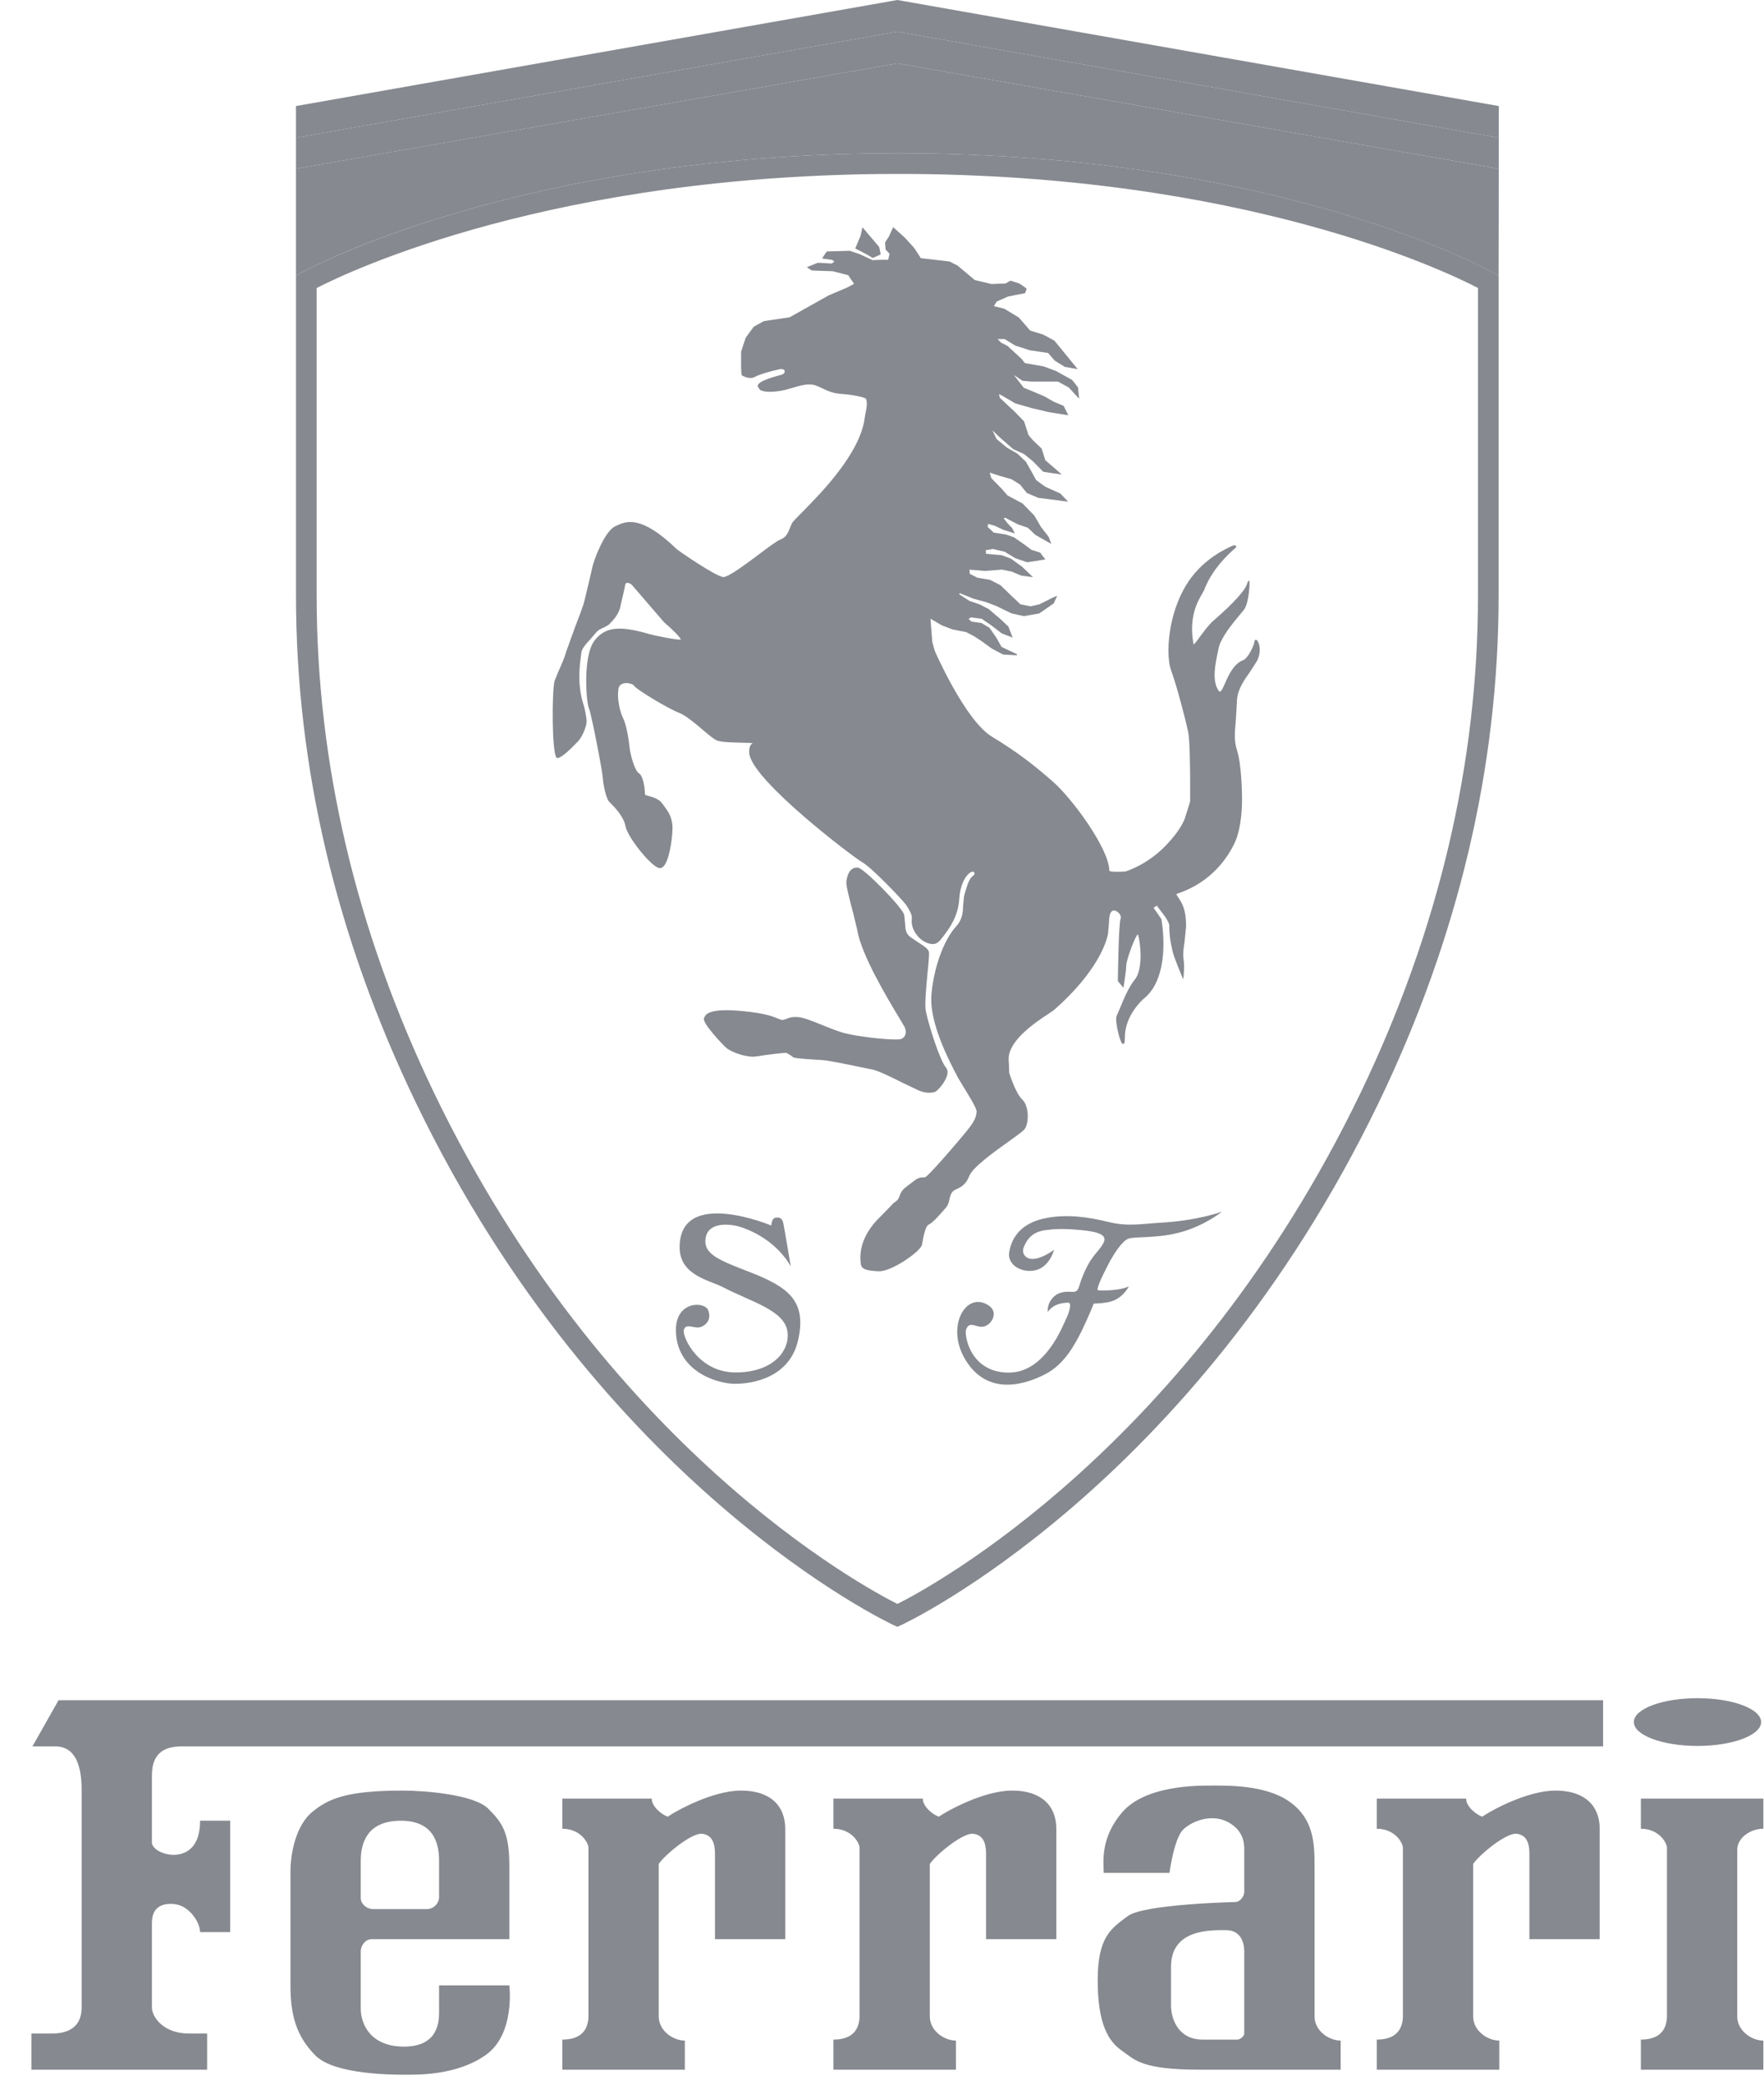 <svg width="55" height="65" viewBox="0 0 55 65" fill="none" xmlns="http://www.w3.org/2000/svg">
<path fill-rule="evenodd" clip-rule="evenodd" d="M46.731 4.296V5.262L27.979 1.976L9.228 5.262V4.296L27.979 0.988L46.731 4.296Z" fill="#86898F"/>
<path fill-rule="evenodd" clip-rule="evenodd" d="M46.731 3.307V4.296L27.979 0.988L9.228 4.296V3.307L27.979 0L46.731 3.307Z" fill="#86898F"/>
<path fill-rule="evenodd" clip-rule="evenodd" d="M46.731 5.262L27.979 1.976L9.228 5.262L9.228 8.597L9.39 8.505C9.456 8.468 16.11 4.779 28.015 4.779C39.92 4.779 46.496 8.469 46.563 8.506L46.724 8.598L46.731 5.262Z" fill="#86898F"/>
<path fill-rule="evenodd" clip-rule="evenodd" d="M9.392 8.505L9.229 8.597V18.579C9.229 23.911 10.483 29.22 12.955 34.357C18.759 46.407 27.757 50.622 27.847 50.663L27.98 50.724L28.113 50.663C28.204 50.622 37.195 46.405 42.998 34.357C45.471 29.22 46.725 23.911 46.725 18.579V8.598L46.565 8.505C46.498 8.469 39.922 4.779 28.016 4.779C16.112 4.779 9.458 8.468 9.392 8.505ZM28.016 5.423C38.767 5.423 45.062 8.449 46.082 8.979V18.579C46.082 23.813 44.849 29.027 42.42 34.079C37.102 45.113 29.099 49.446 27.98 50.011C26.86 49.446 18.852 45.113 13.535 34.079C11.106 29.027 9.873 23.813 9.873 18.579V8.98C10.903 8.45 17.264 5.423 28.016 5.423Z" fill="#86898F"/>
<path fill-rule="evenodd" clip-rule="evenodd" d="M30.832 40.709C31.144 40.925 30.917 41.3 30.686 41.358C30.445 41.424 30.24 41.156 30.123 41.449C30.058 41.607 30.235 42.798 31.454 42.798C32.593 42.798 33.135 41.337 33.242 41.117C33.35 40.898 33.419 40.618 33.312 40.618C32.812 40.618 32.667 40.914 32.667 40.914C32.667 40.914 32.629 40.629 32.877 40.414C33.082 40.238 33.35 40.281 33.447 40.281C33.651 40.281 33.619 40.13 33.742 39.83C34.022 39.124 34.215 39.092 34.397 38.77C34.548 38.508 34.263 38.406 33.7 38.353C33.136 38.299 32.834 38.322 32.582 38.358C32.329 38.395 32.078 38.497 31.921 38.883C31.837 39.092 31.991 39.298 32.287 39.245C32.582 39.19 32.866 38.967 32.866 38.967C32.866 38.967 32.733 39.495 32.292 39.605C31.884 39.705 31.401 39.459 31.466 39.045C31.551 38.509 31.921 38.115 32.598 37.983C33.276 37.846 33.951 37.951 34.553 38.099C35.154 38.251 35.596 38.159 36.154 38.126C37.357 38.062 38.103 37.778 38.103 37.778C38.103 37.778 37.561 38.218 36.809 38.421C36.057 38.627 35.387 38.541 35.17 38.627C34.994 38.702 34.747 39.049 34.543 39.447C34.355 39.812 34.155 40.233 34.242 40.233C34.941 40.26 35.197 40.107 35.197 40.107C35.197 40.107 35.058 40.408 34.725 40.551C34.494 40.645 34.102 40.645 34.102 40.645C34.102 40.645 33.926 41.091 33.727 41.494C33.527 41.897 33.199 42.526 32.61 42.837C32.018 43.147 30.886 43.535 30.173 42.509C29.419 41.433 30.107 40.21 30.832 40.709ZM22.079 40.849C22.218 41.205 21.923 41.391 21.751 41.391C21.579 41.391 21.364 41.263 21.32 41.478C21.279 41.692 21.777 42.793 22.937 42.793C24.097 42.793 24.635 42.122 24.553 41.521C24.462 40.849 23.396 40.583 22.546 40.136C22.13 39.917 21.19 39.771 21.19 38.891C21.19 37.012 24.049 38.212 24.049 38.212C24.049 38.212 24.055 37.977 24.188 37.967C24.253 37.961 24.382 37.935 24.425 38.148C24.467 38.362 24.656 39.49 24.656 39.49C24.656 39.49 24.236 38.631 23.083 38.256C22.879 38.184 21.987 38.014 21.992 38.721C22.003 39.14 22.514 39.328 23.4 39.672C24.564 40.129 25.161 40.554 24.886 41.778C24.624 42.954 23.475 43.147 22.916 43.147C22.358 43.147 21.075 42.756 21.075 41.466C21.075 40.554 21.97 40.576 22.079 40.849ZM28.189 33.784L28.659 34.007C28.929 34.111 29.102 34.065 29.164 34.039C29.23 34.011 29.478 33.745 29.532 33.518C29.557 33.426 29.544 33.346 29.494 33.287C29.312 33.07 28.988 32.076 28.868 31.538C28.824 31.339 28.878 30.789 28.919 30.346C28.956 29.965 28.979 29.729 28.96 29.668C28.928 29.574 28.787 29.483 28.625 29.381L28.369 29.206C28.233 29.094 28.227 28.942 28.219 28.779L28.192 28.525C28.133 28.289 26.931 27.062 26.745 27.051C26.475 27.033 26.405 27.329 26.388 27.507C26.377 27.611 26.497 28.077 26.606 28.489L26.726 28.986C26.849 29.768 27.68 31.145 28.034 31.733L28.203 32.019C28.275 32.184 28.247 32.315 28.118 32.388C27.992 32.461 26.912 32.348 26.396 32.229C26.174 32.178 25.901 32.068 25.634 31.959C25.328 31.837 25.038 31.719 24.871 31.711C24.675 31.701 24.583 31.74 24.511 31.773L24.394 31.806L24.277 31.769C24.134 31.706 23.866 31.59 23.136 31.524C22.071 31.424 21.991 31.638 21.948 31.754C21.895 31.901 22.546 32.593 22.662 32.686C22.81 32.806 23.289 32.988 23.582 32.939C23.916 32.885 24.461 32.818 24.528 32.831L24.638 32.898L24.74 32.971C24.832 33.008 25.427 33.041 25.607 33.05C25.815 33.062 26.36 33.175 26.758 33.258L27.203 33.348C27.377 33.38 27.826 33.602 28.189 33.784Z" fill="#86898F"/>
<path fill-rule="evenodd" clip-rule="evenodd" d="M39.202 19.976C39.178 19.947 39.158 19.945 39.146 19.948C39.135 19.952 39.119 19.963 39.115 19.997C39.095 20.145 38.909 20.527 38.761 20.583C38.462 20.699 38.307 21.05 38.195 21.305C38.137 21.437 38.081 21.563 38.037 21.565C38.018 21.566 37.997 21.546 37.974 21.503C37.789 21.185 37.893 20.699 37.975 20.307L37.995 20.211C38.062 19.88 38.449 19.417 38.68 19.14L38.782 19.017C38.94 18.82 38.979 18.155 38.95 18.106C38.94 18.103 38.934 18.108 38.93 18.114C38.926 18.117 38.923 18.12 38.921 18.124L38.917 18.124V18.127C38.908 18.138 38.9 18.139 38.892 18.172C38.851 18.38 38.471 18.802 37.822 19.363C37.689 19.479 37.538 19.687 37.413 19.854C37.334 19.963 37.24 20.09 37.215 20.096C37.054 19.238 37.345 18.748 37.483 18.511L37.548 18.39C37.822 17.643 38.529 17.078 38.536 17.073C38.546 17.051 38.546 17.028 38.529 17.013C38.502 16.992 38.452 17.001 38.374 17.041L38.331 17.062C38.085 17.182 37.341 17.544 36.885 18.416C36.557 19.044 36.431 19.746 36.431 20.275C36.431 20.546 36.463 20.77 36.519 20.918C36.679 21.345 36.959 22.407 37.046 22.823C37.099 23.082 37.108 23.969 37.108 24.524C37.108 24.796 37.107 24.986 37.107 24.994C37.105 24.994 36.965 25.444 36.965 25.444C36.965 25.449 36.897 25.801 36.322 26.39C35.742 26.982 35.097 27.17 35.091 27.172C34.832 27.192 34.596 27.181 34.587 27.148C34.587 26.471 33.429 24.897 32.836 24.378C32.231 23.848 31.747 23.468 30.926 22.968C30.09 22.459 29.159 20.325 29.149 20.304L29.068 20.016C29.068 20.016 29.023 19.44 29.011 19.29C29.041 19.307 29.081 19.332 29.081 19.332L29.366 19.498L29.693 19.624C29.696 19.625 30.122 19.708 30.122 19.708C30.122 19.709 30.361 19.831 30.361 19.831L30.582 19.975L30.925 20.223L31.278 20.409C31.286 20.41 31.702 20.432 31.702 20.432L31.712 20.398C31.712 20.398 31.229 20.171 31.228 20.171C31.228 20.164 31.054 19.867 31.054 19.867C30.987 19.77 30.919 19.673 30.852 19.576C30.846 19.571 30.601 19.425 30.601 19.425C30.498 19.409 30.394 19.395 30.291 19.381C30.291 19.379 30.23 19.326 30.198 19.298C30.226 19.282 30.277 19.25 30.277 19.25C30.277 19.254 30.609 19.293 30.61 19.293C30.61 19.296 30.906 19.497 30.906 19.497L31.229 19.746C31.234 19.749 31.535 19.865 31.535 19.865L31.574 19.881L31.442 19.538C31.36 19.459 31.277 19.38 31.193 19.302L30.827 18.991C30.824 18.989 30.54 18.842 30.54 18.842C30.537 18.842 30.233 18.739 30.233 18.739C30.233 18.738 29.912 18.534 29.912 18.534C29.912 18.534 29.916 18.512 29.918 18.493C29.959 18.509 30.363 18.671 30.363 18.671C30.365 18.671 30.75 18.776 30.75 18.776C30.749 18.774 31.073 18.899 31.073 18.899C31.072 18.898 31.537 19.125 31.537 19.125C31.541 19.127 31.927 19.211 31.927 19.211C31.933 19.211 32.403 19.127 32.403 19.127C32.409 19.124 32.856 18.813 32.856 18.813C32.861 18.805 32.943 18.62 32.943 18.62L32.961 18.577L32.817 18.637C32.816 18.637 32.411 18.842 32.411 18.842L32.13 18.905C32.13 18.903 31.814 18.841 31.814 18.841H31.814C31.814 18.837 31.558 18.599 31.558 18.599L31.193 18.246L30.864 18.078C30.859 18.076 30.474 18.013 30.474 18.013C30.474 18.012 30.24 17.893 30.236 17.891C30.237 17.891 30.238 17.887 30.238 17.881C30.238 17.852 30.23 17.791 30.227 17.762L30.712 17.802L31.242 17.76C31.242 17.761 31.541 17.822 31.541 17.822L31.843 17.947L32.153 17.989L32.208 17.996L31.863 17.666C31.86 17.665 31.516 17.416 31.516 17.416C31.512 17.414 31.227 17.31 31.227 17.31C31.222 17.308 30.747 17.268 30.738 17.267C30.742 17.267 30.742 17.259 30.742 17.247C30.742 17.218 30.738 17.177 30.735 17.156L30.959 17.118C30.959 17.12 31.319 17.201 31.319 17.201C31.319 17.202 31.659 17.406 31.659 17.406L32.026 17.531C32.037 17.532 32.562 17.449 32.562 17.449L32.594 17.445L32.434 17.233C32.425 17.226 32.16 17.144 32.16 17.144C32.16 17.142 31.942 16.981 31.942 16.981L31.616 16.753C31.612 16.75 31.369 16.667 31.369 16.667C31.365 16.666 30.982 16.605 30.981 16.605C30.981 16.6 30.793 16.427 30.789 16.424C30.795 16.423 30.806 16.363 30.811 16.335L31.013 16.392L31.273 16.516L31.643 16.633L31.561 16.47L31.418 16.32L31.292 16.158L31.346 16.144C31.346 16.149 31.74 16.35 31.74 16.35L32.046 16.454C32.046 16.456 32.283 16.678 32.283 16.678C32.286 16.681 32.734 16.934 32.734 16.934L32.779 16.959L32.698 16.74C32.696 16.735 32.453 16.425 32.453 16.425L32.25 16.075C32.248 16.071 31.882 15.698 31.882 15.698C31.879 15.695 31.413 15.446 31.411 15.446C31.411 15.444 31.234 15.242 31.234 15.242C31.125 15.132 31.017 15.021 30.909 14.91C30.909 14.906 30.875 14.792 30.858 14.735C30.914 14.752 31.174 14.839 31.174 14.839L31.539 14.942C31.539 14.943 31.799 15.105 31.799 15.105C31.799 15.107 32.016 15.37 32.016 15.37C32.024 15.376 32.37 15.522 32.37 15.522L33.251 15.636L33.303 15.642L33.061 15.388C33.054 15.383 32.588 15.175 32.588 15.175L32.307 14.971C32.307 14.967 32.151 14.686 32.151 14.686L31.987 14.397C31.984 14.392 31.721 14.144 31.721 14.144C31.716 14.141 31.392 13.954 31.392 13.954L31.071 13.687C31.071 13.684 30.993 13.524 30.944 13.418L31.167 13.633L31.593 14.006C31.599 14.009 31.924 14.154 31.924 14.154L32.202 14.379L32.526 14.709C32.537 14.715 33.043 14.786 33.043 14.786L33.106 14.795L32.593 14.35C32.593 14.342 32.476 13.986 32.476 13.986C32.388 13.899 32.298 13.814 32.207 13.729L32.068 13.565C32.068 13.561 31.929 13.137 31.929 13.137C31.833 13.037 31.737 12.938 31.64 12.84C31.64 12.838 31.176 12.405 31.174 12.404V12.403C31.174 12.396 31.158 12.33 31.148 12.287C31.184 12.304 31.233 12.33 31.233 12.33L31.658 12.578C31.662 12.58 32.169 12.725 32.169 12.725L32.698 12.85L33.309 12.948L33.165 12.657C33.155 12.648 32.851 12.524 32.851 12.524L32.569 12.36C32.566 12.359 32.222 12.213 32.222 12.213L31.919 12.089C31.919 12.086 31.722 11.832 31.612 11.692C31.717 11.763 31.88 11.873 31.88 11.873C31.888 11.876 32.153 11.897 32.153 11.897L32.986 11.897C32.986 11.899 33.323 12.082 33.323 12.082C33.323 12.083 33.61 12.393 33.61 12.393L33.648 12.434L33.613 12.084C33.61 12.074 33.427 11.846 33.427 11.846C33.422 11.842 32.934 11.572 32.934 11.572L32.546 11.426C32.543 11.425 31.959 11.322 31.956 11.322V11.321C31.956 11.316 31.844 11.182 31.844 11.182C31.842 11.181 31.416 10.788 31.416 10.788C31.348 10.752 31.279 10.716 31.209 10.681C31.209 10.68 31.145 10.613 31.104 10.571H31.323C31.323 10.575 31.658 10.776 31.658 10.776C31.661 10.778 32.109 10.922 32.109 10.922L32.68 11.006H32.679C32.679 11.012 32.891 11.249 32.891 11.249L33.2 11.439C33.317 11.46 33.434 11.481 33.552 11.501L33.601 11.509L32.878 10.624C32.874 10.619 32.528 10.433 32.528 10.433C32.525 10.431 32.12 10.307 32.12 10.307C32.12 10.303 31.763 9.898 31.763 9.898C31.759 9.894 31.312 9.625 31.312 9.625C31.204 9.598 31.096 9.571 30.988 9.546C31.008 9.513 31.075 9.403 31.075 9.402C31.076 9.405 31.433 9.244 31.433 9.244C31.433 9.245 31.956 9.142 31.956 9.142C31.97 9.13 32.01 9.005 32.01 9.005C32.003 8.984 31.78 8.839 31.78 8.839C31.691 8.81 31.601 8.781 31.512 8.753C31.495 8.755 31.354 8.838 31.354 8.839C31.354 8.836 30.916 8.856 30.916 8.856C30.916 8.856 30.393 8.733 30.393 8.732C30.393 8.73 29.855 8.28 29.855 8.28C29.772 8.238 29.689 8.196 29.607 8.154C29.601 8.153 28.711 8.049 28.708 8.049C28.708 8.037 28.499 7.725 28.499 7.725L28.213 7.412C28.212 7.411 27.848 7.083 27.848 7.083L27.837 7.107L27.715 7.376C27.716 7.374 27.595 7.56 27.595 7.56V7.565C27.595 7.599 27.612 7.779 27.612 7.779C27.617 7.79 27.735 7.911 27.738 7.915C27.732 7.915 27.693 8.102 27.693 8.104C27.692 8.091 27.205 8.11 27.204 8.11C27.204 8.108 26.806 7.925 26.806 7.925C26.803 7.924 26.498 7.82 26.498 7.82C26.492 7.818 25.782 7.84 25.782 7.84C25.767 7.848 25.647 8.035 25.647 8.035L25.63 8.059L25.943 8.104C25.943 8.106 25.989 8.135 26.015 8.151L25.935 8.217C25.935 8.213 25.5 8.193 25.5 8.193C25.493 8.194 25.187 8.318 25.187 8.318L25.156 8.331L25.307 8.433C25.317 8.437 25.966 8.457 25.966 8.457L26.448 8.581V8.582C26.448 8.588 26.54 8.719 26.54 8.719C26.54 8.719 26.605 8.812 26.629 8.848L26.423 8.961C26.426 8.961 25.837 9.21 25.837 9.21L24.619 9.893C24.618 9.892 23.817 10.012 23.817 10.012C23.811 10.014 23.504 10.185 23.504 10.185C23.497 10.189 23.25 10.531 23.25 10.531C23.248 10.536 23.108 10.961 23.108 10.961C23.097 11.685 23.126 11.701 23.136 11.707C23.16 11.722 23.369 11.841 23.531 11.754C23.714 11.654 24.105 11.557 24.309 11.513C24.409 11.493 24.456 11.529 24.465 11.566C24.476 11.607 24.445 11.662 24.37 11.683L24.328 11.695C23.974 11.791 23.613 11.908 23.625 12.044L23.688 12.148C23.845 12.263 24.256 12.209 24.474 12.159L24.701 12.096C24.897 12.036 25.12 11.969 25.311 11.991C25.421 12.003 25.518 12.051 25.632 12.105C25.788 12.18 25.965 12.265 26.23 12.282C26.671 12.313 26.973 12.402 26.996 12.428C27.055 12.548 27.017 12.726 26.988 12.87L26.965 12.999C26.841 14.119 25.591 15.386 24.988 15.993C24.825 16.158 24.718 16.266 24.694 16.311L24.625 16.472C24.567 16.62 24.519 16.748 24.328 16.825C24.217 16.868 23.96 17.062 23.661 17.286C23.229 17.608 22.694 18.009 22.546 17.992C22.299 17.962 21.147 17.169 21.098 17.12C19.976 16.034 19.506 16.257 19.225 16.39L19.181 16.41C18.846 16.563 18.494 17.511 18.463 17.715L18.327 18.299L18.223 18.728C18.192 18.873 18.054 19.23 17.922 19.575L17.651 20.325C17.606 20.499 17.498 20.743 17.409 20.94L17.29 21.233C17.206 21.576 17.205 23.455 17.35 23.622L17.356 23.629L17.385 23.637C17.531 23.622 17.843 23.3 17.994 23.144L18.028 23.108C18.155 22.98 18.29 22.64 18.29 22.497C18.29 22.356 18.224 22.063 18.198 21.983C17.995 21.363 18.072 20.771 18.109 20.488L18.124 20.361C18.134 20.23 18.266 20.084 18.395 19.944L18.556 19.757C18.645 19.639 18.744 19.599 18.832 19.565L18.977 19.482L18.999 19.459C19.095 19.363 19.256 19.2 19.326 18.983L19.463 18.389L19.494 18.23C19.5 18.198 19.517 18.181 19.544 18.175C19.598 18.163 19.68 18.206 19.715 18.253L20.708 19.405C20.963 19.622 21.224 19.881 21.224 19.938L21.224 19.943C21.224 19.942 21.218 19.943 21.218 19.943C21.079 19.957 20.379 19.808 20.262 19.775C19.311 19.496 18.877 19.545 18.543 19.964C18.161 20.444 18.281 21.914 18.359 22.075C18.431 22.221 18.779 24.012 18.794 24.251C18.81 24.485 18.9 24.903 18.995 25L19.021 25.026C19.138 25.142 19.447 25.452 19.502 25.758C19.561 26.091 20.268 26.983 20.538 27.063C20.558 27.069 20.579 27.07 20.6 27.066C20.621 27.062 20.64 27.053 20.657 27.04C20.863 26.894 20.956 26.18 20.967 25.879C20.98 25.503 20.846 25.322 20.703 25.128L20.648 25.052C20.542 24.908 20.357 24.856 20.234 24.821C20.182 24.807 20.111 24.789 20.111 24.773C20.111 24.768 20.096 24.218 19.921 24.111C19.784 24.027 19.645 23.497 19.628 23.295C19.612 23.094 19.535 22.61 19.43 22.397C19.325 22.183 19.236 21.79 19.281 21.486C19.3 21.356 19.393 21.315 19.469 21.303C19.599 21.282 19.75 21.338 19.773 21.384C19.825 21.488 20.828 22.093 21.166 22.223C21.377 22.303 21.661 22.543 21.912 22.757C22.09 22.907 22.244 23.036 22.34 23.082C22.469 23.144 22.836 23.151 23.13 23.157C23.286 23.16 23.448 23.164 23.47 23.177C23.351 23.224 23.352 23.434 23.362 23.502C23.484 24.368 26.637 26.749 26.881 26.883C27.164 27.034 28.176 28.091 28.265 28.235C28.356 28.377 28.446 28.532 28.429 28.651C28.404 28.826 28.475 29.027 28.616 29.191C28.75 29.344 28.926 29.436 29.089 29.436C29.23 29.436 29.324 29.309 29.393 29.218L29.408 29.199C29.596 28.95 29.875 28.585 29.911 28.015C29.95 27.43 30.217 27.197 30.304 27.182C30.343 27.175 30.372 27.187 30.382 27.212C30.393 27.239 30.38 27.283 30.327 27.318C30.211 27.396 30.139 27.655 30.06 27.932C30.06 27.934 30.031 28.215 30.031 28.215C30.024 28.424 30.016 28.661 29.807 28.891C29.494 29.23 29.135 30.011 29.042 30.998C28.986 31.592 29.253 32.448 29.837 33.539L29.878 33.617L30.036 33.882C30.195 34.139 30.462 34.565 30.45 34.665C30.433 34.806 30.419 34.916 30.176 35.221C29.909 35.557 28.934 36.692 28.838 36.71C28.645 36.71 28.612 36.734 28.456 36.853L28.291 36.978C28.111 37.106 28.08 37.202 28.049 37.286C28.027 37.35 28.006 37.406 27.922 37.468L27.86 37.511C27.847 37.522 27.811 37.571 27.42 37.964C26.97 38.408 26.77 38.911 26.839 39.41C26.861 39.566 26.996 39.621 27.395 39.639C27.793 39.657 28.706 39.019 28.747 38.81L28.761 38.731C28.796 38.544 28.854 38.227 28.958 38.181C29.082 38.127 29.296 37.88 29.453 37.701L29.483 37.667C29.566 37.571 29.587 37.475 29.606 37.384C29.623 37.312 29.639 37.239 29.686 37.173C29.724 37.124 29.778 37.098 29.841 37.069C29.963 37.011 30.115 36.937 30.225 36.66C30.335 36.39 30.988 35.921 31.464 35.581C31.708 35.407 31.899 35.269 31.945 35.208C32.007 35.126 32.045 34.969 32.045 34.802C32.045 34.604 31.992 34.393 31.868 34.276C31.687 34.108 31.517 33.608 31.466 33.452V33.448C31.466 33.383 31.46 33.264 31.45 33.043C31.449 33.033 31.449 33.022 31.449 33.013C31.449 32.427 32.319 31.854 32.695 31.607L32.867 31.489C34.229 30.287 34.496 29.373 34.546 29.123L34.574 28.822C34.583 28.614 34.589 28.416 34.715 28.39C34.764 28.38 34.846 28.42 34.895 28.479C34.924 28.511 34.965 28.578 34.938 28.655C34.875 28.823 34.855 30.518 34.854 30.588C34.859 30.6 35.001 30.767 35.001 30.767L35.027 30.798L35.035 30.758C35.036 30.739 35.114 30.277 35.114 30.113C35.114 29.931 35.408 29.148 35.479 29.135C35.479 29.137 35.484 29.144 35.484 29.144C35.518 29.252 35.562 29.519 35.562 29.801C35.562 30.078 35.52 30.369 35.386 30.537C35.182 30.79 35.019 31.189 34.913 31.453L34.815 31.677C34.804 31.709 34.799 31.742 34.801 31.774C34.801 31.989 34.911 32.447 34.984 32.532C35.003 32.552 35.019 32.552 35.029 32.549C35.053 32.54 35.074 32.509 35.074 32.329C35.074 31.644 35.65 31.148 35.657 31.144C36.164 30.741 36.275 29.995 36.275 29.426C36.275 28.995 36.211 28.666 36.21 28.657C36.13 28.538 36.048 28.42 35.966 28.302C35.978 28.308 36.044 28.254 36.066 28.236C36.088 28.265 36.319 28.571 36.319 28.571C36.358 28.626 36.457 28.785 36.457 28.848C36.457 29.2 36.511 29.442 36.55 29.619L36.559 29.66C36.6 29.848 36.854 30.448 36.865 30.473L36.892 30.536L36.9 30.468C36.9 30.465 36.941 30.151 36.9 29.883C36.877 29.733 36.906 29.548 36.935 29.349L36.981 28.892C36.981 28.521 36.928 28.286 36.796 28.072L36.728 27.97C36.702 27.928 36.676 27.887 36.679 27.879L36.728 27.857C37.8 27.494 38.299 26.705 38.502 26.268C38.715 25.805 38.726 25.092 38.726 24.955C38.726 24.776 38.718 23.85 38.563 23.374C38.472 23.093 38.501 22.791 38.531 22.466L38.565 21.908C38.565 21.527 38.765 21.244 38.96 20.97L39.191 20.611C39.343 20.312 39.262 20.051 39.202 19.976Z" fill="#86898F"/>
<path fill-rule="evenodd" clip-rule="evenodd" d="M27.208 8.042C27.226 8.043 27.454 7.935 27.454 7.935C27.464 7.915 27.411 7.699 27.411 7.699C27.247 7.504 27.082 7.31 26.916 7.116L26.891 7.088L26.883 7.124L26.83 7.357C26.83 7.355 26.672 7.732 26.672 7.732L26.665 7.748L26.997 7.917L27.208 8.042Z" fill="#86898F"/>
<path fill-rule="evenodd" clip-rule="evenodd" d="M27.307 9.538C27.359 9.558 27.439 9.549 27.514 9.516C27.628 9.462 27.696 9.369 27.667 9.303L27.614 9.256C27.562 9.236 27.483 9.245 27.409 9.279C27.311 9.323 27.248 9.396 27.248 9.458C27.248 9.469 27.251 9.481 27.255 9.491L27.307 9.538ZM29.289 8.72L29.384 8.771C29.391 8.787 29.402 8.802 29.416 8.813C29.43 8.825 29.447 8.833 29.464 8.837C29.485 8.842 29.505 8.841 29.525 8.836C29.545 8.831 29.564 8.822 29.58 8.809C29.605 8.789 29.611 8.751 29.595 8.704C29.57 8.626 29.488 8.541 29.4 8.541C29.287 8.541 29.183 8.554 29.183 8.637C29.183 8.684 29.237 8.702 29.289 8.72ZM29.402 9.055C29.359 9.087 29.339 9.13 29.352 9.175L29.361 9.211C29.372 9.255 29.376 9.263 29.416 9.268L29.488 9.281C29.58 9.305 29.726 9.247 29.759 9.173C29.771 9.149 29.78 9.103 29.717 9.059C29.609 8.987 29.475 9.003 29.402 9.055ZM29.698 10.339C29.671 10.326 29.683 10.284 29.703 10.223C29.719 10.173 29.734 10.125 29.709 10.099C29.686 10.077 29.646 10.079 29.578 10.104C29.333 10.193 29.295 10.443 29.268 10.626L29.26 10.682C29.245 10.763 29.287 10.791 29.313 10.8C29.398 10.83 29.551 10.753 29.585 10.695C29.623 10.632 29.835 10.574 29.99 10.532L30.049 10.515C30.12 10.496 30.157 10.468 30.162 10.431C30.17 10.382 30.116 10.338 30.068 10.309C30.024 10.283 29.957 10.302 29.888 10.322C29.82 10.341 29.746 10.36 29.698 10.339ZM27.105 10.433C27.159 10.428 27.201 10.406 27.228 10.368C27.307 10.251 27.311 10.086 27.235 9.936C27.161 9.793 27.036 9.702 26.908 9.697L26.909 9.698L26.881 9.694L26.645 9.713C26.521 9.74 26.405 9.832 26.377 9.923C26.363 9.969 26.371 10.011 26.402 10.042C26.592 10.243 26.919 10.447 27.105 10.433ZM24.78 10.243C24.808 10.313 24.938 10.32 25.128 10.264L25.17 10.251L25.511 10.118L26.005 9.793C26.019 9.782 26.148 9.685 26.122 9.623C26.103 9.582 26.038 9.589 25.992 9.598C25.856 9.623 25.722 9.688 25.58 9.758L25.379 9.851L25.29 9.887C24.985 10.014 24.734 10.127 24.78 10.243ZM23.742 10.604C23.639 10.604 23.593 10.66 23.555 10.709L23.509 10.761C23.43 10.829 23.406 10.993 23.416 11.118C23.42 11.17 23.434 11.264 23.486 11.294C23.583 11.354 23.63 11.312 23.73 11.217L23.807 11.15C23.905 11.068 24.02 10.975 24.034 10.832C24.041 10.771 24.026 10.721 23.992 10.684C23.932 10.618 23.823 10.604 23.742 10.604ZM24.31 10.65C24.28 10.643 24.262 10.653 24.253 10.662C24.224 10.691 24.236 10.754 24.245 10.803L24.251 10.838L24.245 10.86C24.238 10.877 24.23 10.9 24.245 10.92C24.257 10.939 24.288 10.947 24.341 10.947C24.407 10.948 24.414 10.941 24.437 10.882L24.454 10.836C24.471 10.795 24.471 10.759 24.456 10.73C24.428 10.679 24.36 10.66 24.31 10.65ZM24.859 11.54C24.894 11.538 24.927 11.523 24.951 11.498C24.975 11.473 24.988 11.439 24.988 11.404C24.988 11.369 24.975 11.336 24.951 11.311C24.927 11.285 24.894 11.27 24.859 11.269C24.841 11.269 24.824 11.273 24.808 11.279C24.791 11.286 24.777 11.296 24.764 11.309C24.752 11.321 24.742 11.336 24.736 11.353C24.729 11.369 24.726 11.386 24.726 11.404C24.726 11.479 24.785 11.54 24.859 11.54ZM27.333 11.21C27.314 11.206 27.294 11.208 27.276 11.215C27.258 11.221 27.242 11.233 27.23 11.248C27.193 11.291 26.97 11.444 26.807 11.556L26.597 11.706L26.58 11.722C26.554 11.747 26.541 11.762 26.558 11.813L26.583 11.85L26.639 11.838L26.721 11.808L26.839 11.79C26.955 11.774 27.082 11.757 27.142 11.696L27.221 11.568L27.337 11.381C27.393 11.32 27.395 11.277 27.388 11.254C27.383 11.242 27.376 11.232 27.366 11.224C27.357 11.217 27.345 11.212 27.333 11.21ZM27.578 11.964C27.578 12.033 27.612 12.06 27.631 12.07C27.683 12.097 27.759 12.071 27.803 12.008L27.954 11.877C28.037 11.818 28.128 11.751 28.209 11.648C28.284 11.552 28.252 11.492 28.225 11.467C28.174 11.417 28.068 11.405 28.032 11.434L27.989 11.464C27.89 11.528 27.655 11.681 27.596 11.866C27.585 11.897 27.578 11.931 27.578 11.964ZM28.563 11.89C28.532 11.845 28.479 11.826 28.439 11.845L28.333 11.926C28.258 11.987 28.164 12.065 28.083 12.088C27.886 12.14 27.619 12.228 27.603 12.364L27.603 12.381C27.603 12.418 27.619 12.441 27.636 12.453C27.71 12.514 27.892 12.478 28.023 12.428C28.225 12.354 28.347 12.263 28.505 12.119C28.602 12.03 28.598 11.942 28.563 11.89ZM27.797 13.445L27.733 13.438C27.568 13.482 27.285 13.969 27.086 14.332L27.051 14.395L26.456 15.512L26.269 15.868C26.248 15.9 26.255 15.948 26.287 15.978C26.316 16.007 26.366 16.023 26.427 15.985C26.526 15.918 26.889 15.559 27.057 15.277L27.28 14.968C27.424 14.781 27.587 14.571 27.683 14.322L27.717 14.236C27.944 13.647 27.979 13.557 27.797 13.445ZM30.035 11.298C30.018 11.298 30.002 11.301 29.986 11.307C29.97 11.313 29.956 11.322 29.943 11.334C29.931 11.346 29.921 11.36 29.915 11.375C29.908 11.391 29.904 11.407 29.904 11.424C29.904 11.494 29.963 11.55 30.035 11.55C30.108 11.55 30.166 11.494 30.166 11.424C30.166 11.408 30.162 11.391 30.156 11.375C30.149 11.36 30.139 11.346 30.127 11.334C30.115 11.322 30.101 11.313 30.085 11.307C30.069 11.301 30.052 11.298 30.035 11.298ZM29.973 11.824C29.973 11.894 30.032 11.951 30.105 11.951C30.122 11.951 30.138 11.948 30.154 11.942C30.169 11.935 30.183 11.926 30.195 11.914C30.207 11.903 30.217 11.889 30.224 11.873C30.23 11.858 30.234 11.841 30.234 11.824C30.233 11.79 30.22 11.758 30.195 11.735C30.171 11.711 30.139 11.698 30.105 11.698C30.07 11.697 30.038 11.71 30.013 11.734C29.988 11.758 29.974 11.79 29.973 11.824ZM30.094 12.104C30.012 12.104 29.944 12.159 29.944 12.224C29.944 12.29 30.012 12.344 30.094 12.344C30.177 12.344 30.245 12.29 30.245 12.224C30.245 12.159 30.177 12.104 30.094 12.104ZM30.088 12.454C29.993 12.454 29.918 12.514 29.918 12.587C29.918 12.66 29.993 12.72 30.088 12.72C30.183 12.72 30.257 12.66 30.257 12.587C30.257 12.514 30.183 12.454 30.088 12.454ZM30.094 12.898C29.99 12.898 29.904 12.96 29.904 13.038C29.904 13.115 29.99 13.177 30.094 13.177C30.199 13.177 30.283 13.115 30.283 13.038C30.283 12.96 30.199 12.898 30.094 12.898ZM30.03 13.642C30.148 13.631 30.235 13.566 30.228 13.491L30.191 13.423C30.15 13.389 30.079 13.372 30.007 13.378C29.893 13.389 29.808 13.45 29.808 13.521L29.809 13.528L29.847 13.596C29.889 13.631 29.957 13.649 30.03 13.642ZM30.023 14.109C30.155 14.089 30.249 14.017 30.238 13.942L30.199 13.879C30.153 13.844 30.07 13.83 29.986 13.842C29.856 13.86 29.76 13.934 29.77 14.009L29.811 14.072C29.857 14.107 29.939 14.121 30.023 14.109ZM29.8 14.335C29.8 14.416 29.899 14.481 30.029 14.481C30.159 14.481 30.257 14.416 30.257 14.335C30.257 14.253 30.159 14.188 30.029 14.188C29.899 14.189 29.8 14.253 29.8 14.335ZM30.206 14.812C30.206 14.726 30.087 14.659 29.936 14.659C29.787 14.659 29.668 14.726 29.668 14.812C29.668 14.898 29.787 14.965 29.936 14.965C30.087 14.965 30.206 14.898 30.206 14.812ZM30.034 15.215C30.034 15.131 29.945 15.062 29.838 15.062C29.729 15.062 29.641 15.131 29.641 15.215C29.641 15.3 29.729 15.369 29.838 15.369C29.945 15.369 30.034 15.3 30.034 15.215ZM29.941 15.72C29.941 15.625 29.848 15.546 29.732 15.546C29.617 15.546 29.523 15.625 29.523 15.72C29.523 15.815 29.616 15.892 29.732 15.892C29.848 15.892 29.941 15.815 29.941 15.72ZM29.771 16.21C29.771 16.125 29.694 16.057 29.601 16.057C29.508 16.057 29.429 16.125 29.429 16.21C29.429 16.294 29.508 16.363 29.601 16.363C29.694 16.363 29.771 16.294 29.771 16.21ZM29.476 16.501C29.386 16.501 29.312 16.569 29.312 16.654C29.312 16.738 29.386 16.806 29.476 16.806C29.566 16.806 29.64 16.738 29.64 16.654C29.64 16.569 29.566 16.501 29.476 16.501ZM29.337 17.237C29.429 17.237 29.508 17.177 29.508 17.104C29.508 17.03 29.43 16.972 29.337 16.972C29.244 16.972 29.168 17.03 29.168 17.104C29.168 17.177 29.244 17.237 29.337 17.237ZM29.18 17.559C29.266 17.559 29.336 17.509 29.336 17.446C29.336 17.384 29.267 17.334 29.18 17.334C29.09 17.334 29.022 17.383 29.022 17.446C29.022 17.509 29.093 17.559 29.18 17.559ZM29.028 17.869C29.11 17.869 29.179 17.819 29.179 17.756C29.179 17.694 29.11 17.643 29.028 17.643C28.944 17.643 28.878 17.694 28.878 17.756C28.878 17.819 28.944 17.869 29.028 17.869ZM24.578 17.595L24.605 17.6L24.811 17.563C24.993 17.523 25.268 17.461 25.606 17.452C25.853 17.445 26.121 17.532 26.316 17.595C26.492 17.654 26.58 17.68 26.614 17.643C26.635 17.619 26.622 17.584 26.61 17.56C26.557 17.445 26.324 17.069 25.565 17.051C25.072 17.04 24.67 17.375 24.584 17.517C24.567 17.546 24.562 17.567 24.571 17.583L24.578 17.595ZM27.401 19.022C27.449 18.991 27.47 18.936 27.467 18.858C27.451 18.551 27.368 18.516 27.199 18.516C27.027 18.516 26.903 18.688 26.903 18.778C26.903 18.862 26.965 18.935 27.085 18.995C27.152 19.031 27.309 19.082 27.401 19.022ZM29.73 22.776C29.975 22.89 30.061 22.931 30.097 22.942C30.098 22.942 30.099 22.945 30.099 22.945C30.099 22.945 30.101 22.944 30.101 22.943C30.118 22.949 30.124 22.947 30.128 22.941C30.125 22.939 30.116 22.925 30.111 22.921C30.114 22.918 30.117 22.912 30.117 22.912C30.117 22.912 30.101 22.906 30.1 22.904C29.938 22.7 28.963 21.314 28.756 20.401C28.723 20.251 28.685 20.111 28.587 20.055C28.532 20.024 28.462 20.022 28.377 20.05H28.377C28.357 20.056 28.343 20.072 28.334 20.096C28.326 20.122 28.322 20.148 28.323 20.175C28.323 20.501 28.671 21.398 28.784 21.583C29.412 22.601 29.718 22.769 29.73 22.776ZM37.699 23.172L37.662 23.179C37.663 23.185 37.671 23.457 37.671 23.807C37.671 24.316 37.654 24.996 37.566 25.301C37.494 25.549 37.166 26.022 36.901 26.401C36.901 26.401 36.593 26.864 36.593 26.864C36.584 26.88 36.579 26.897 36.58 26.915C36.58 26.961 36.603 27.004 36.643 27.03C36.674 27.052 36.786 27.107 36.941 26.921L37.138 26.713C37.401 26.451 37.727 26.126 37.957 25.408C38.21 24.619 37.703 23.186 37.699 23.172ZM29.488 25.74C29.512 25.764 29.55 25.77 29.59 25.756C29.621 25.745 29.648 25.726 29.669 25.7C29.689 25.674 29.701 25.643 29.703 25.61C29.713 25.512 29.782 25.379 29.884 25.266C29.937 25.206 29.965 25.127 29.961 25.046C29.957 24.966 29.922 24.89 29.864 24.834L29.733 24.782C29.649 24.785 29.587 24.852 29.583 24.854C29.539 25.064 29.497 25.274 29.455 25.484V25.483C29.442 25.518 29.431 25.685 29.488 25.74ZM33.74 28.065L33.733 28.062L33.726 28.065C33.721 28.069 33.611 28.12 33.58 28.227C33.559 28.299 33.599 28.362 33.63 28.413L33.667 28.482L33.682 28.619L33.707 28.821C33.713 28.842 33.727 28.86 33.744 28.872C33.762 28.885 33.784 28.891 33.805 28.89C33.857 28.888 33.916 28.848 33.936 28.768C33.963 28.66 33.976 28.513 33.976 28.318C33.975 28.14 33.75 28.067 33.74 28.065ZM27.141 26.423C27.127 26.406 25.568 24.715 25.231 24.272C24.888 23.818 24.724 23.784 24.556 23.877C24.544 23.884 24.533 23.893 24.526 23.905C24.518 23.918 24.513 23.931 24.512 23.945C24.488 24.13 24.877 24.576 25.218 24.904C25.694 25.362 27.102 26.44 27.116 26.451L27.141 26.423ZM21.033 21.432C20.717 21.236 20.17 21.127 20.165 21.125L20.15 21.158L20.757 21.615C20.857 21.697 21.298 21.971 21.44 21.859C21.45 21.852 21.457 21.843 21.462 21.832C21.467 21.822 21.469 21.81 21.469 21.799C21.464 21.716 21.311 21.607 21.033 21.432ZM20.884 18.844L20.927 18.826C20.982 18.765 20.856 18.59 20.704 18.449C20.566 18.322 20.426 18.24 20.353 18.244L20.311 18.262C20.302 18.273 20.298 18.286 20.298 18.3C20.298 18.38 20.407 18.521 20.534 18.639C20.672 18.766 20.813 18.849 20.884 18.844ZM22.505 18.623L22.443 18.627C22.325 18.676 22.138 18.976 21.989 19.355C21.884 19.622 21.804 19.914 21.804 20.09C21.804 20.173 21.822 20.23 21.862 20.247L21.923 20.243C22.041 20.193 22.227 19.893 22.378 19.515C22.483 19.247 22.562 18.955 22.562 18.779C22.562 18.696 22.545 18.639 22.505 18.623ZM19.588 16.775C19.436 16.775 19.315 16.847 19.315 16.938C19.315 17.029 19.436 17.1 19.588 17.1C19.742 17.1 19.863 17.029 19.863 16.938C19.863 16.847 19.742 16.775 19.588 16.775ZM18.618 18.794L18.665 18.79C18.748 18.75 18.872 18.526 18.966 18.247C19.065 17.95 19.119 17.631 19.023 17.597L18.977 17.602C18.893 17.643 18.769 17.866 18.676 18.145C18.575 18.442 18.524 18.761 18.618 18.794ZM18.872 20.331C18.953 20.223 18.969 20.101 18.909 20.055L18.839 20.04C18.781 20.048 18.711 20.097 18.659 20.169C18.578 20.277 18.562 20.399 18.622 20.444L18.692 20.46C18.75 20.451 18.821 20.403 18.872 20.331ZM18.779 22.013L18.772 22.009L18.742 22.006C18.633 22.032 18.71 22.507 18.766 22.757C18.846 23.106 18.954 23.387 19.029 23.434L19.036 23.439L19.065 23.442C19.176 23.416 19.098 22.939 19.042 22.691C18.962 22.34 18.855 22.061 18.779 22.013ZM17.68 22.651C17.592 22.651 17.521 22.716 17.521 22.798C17.521 22.875 17.592 22.941 17.68 22.941C17.767 22.941 17.841 22.875 17.841 22.798C17.841 22.716 17.768 22.651 17.68 22.651ZM20.38 26.1C20.332 26.099 20.285 26.119 20.25 26.153C20.215 26.187 20.195 26.233 20.195 26.282C20.195 26.38 20.278 26.461 20.38 26.461C20.429 26.462 20.476 26.444 20.511 26.41C20.546 26.376 20.566 26.33 20.567 26.282C20.566 26.233 20.546 26.186 20.511 26.152C20.476 26.118 20.429 26.099 20.38 26.1ZM29.509 30.904C29.515 30.913 29.532 30.943 29.557 30.94L29.568 30.939L29.587 30.91L29.755 30.4L29.885 30.06L29.997 29.801C30.031 29.714 30.031 29.656 29.998 29.623C29.944 29.573 29.833 29.615 29.82 29.62C29.811 29.628 29.505 30.138 29.505 30.138C29.445 30.229 29.423 30.352 29.423 30.478C29.423 30.658 29.468 30.838 29.509 30.904ZM30.273 33.453L30.279 33.402C30.283 33.371 30.375 32.662 30.156 32.388C30.134 32.358 30.106 32.333 30.073 32.315C30.041 32.297 30.005 32.286 29.968 32.282C29.903 32.276 29.858 32.295 29.833 32.336C29.7 32.554 30.222 33.374 30.245 33.409L30.273 33.453ZM31.495 34.803C31.47 34.803 31.445 34.808 31.422 34.817C31.399 34.826 31.378 34.84 31.36 34.857C31.342 34.875 31.328 34.895 31.319 34.918C31.309 34.941 31.304 34.966 31.303 34.991C31.303 35.096 31.389 35.178 31.495 35.178C31.545 35.178 31.592 35.158 31.628 35.123C31.663 35.088 31.682 35.04 31.682 34.991C31.682 34.941 31.663 34.893 31.628 34.858C31.592 34.823 31.545 34.803 31.495 34.803ZM28.617 32.517C28.527 32.517 28.451 32.587 28.451 32.673C28.451 32.762 28.528 32.83 28.617 32.83C28.709 32.83 28.783 32.762 28.783 32.673C28.783 32.587 28.709 32.517 28.617 32.517ZM30.714 35.285L30.694 35.281C30.595 35.281 30.219 35.609 29.899 35.937C29.87 35.967 29.175 36.681 29.267 36.774L29.272 36.779L29.295 36.784C29.395 36.784 29.77 36.454 30.089 36.128C30.119 36.098 30.816 35.387 30.721 35.29L30.714 35.285ZM28.626 37.214C28.568 37.214 28.477 37.268 28.395 37.349C28.299 37.446 28.228 37.581 28.28 37.636L28.331 37.654C28.391 37.654 28.482 37.601 28.563 37.518C28.657 37.42 28.73 37.289 28.676 37.233L28.626 37.214ZM27.709 38.535C27.638 38.535 27.537 38.593 27.449 38.682C27.357 38.775 27.304 38.877 27.304 38.948C27.304 38.975 27.311 38.997 27.328 39.012L27.393 39.037C27.464 39.037 27.567 38.98 27.654 38.89C27.781 38.76 27.833 38.62 27.775 38.559L27.709 38.535ZM22.918 31.884C22.781 31.884 22.669 31.962 22.669 32.061C22.669 32.159 22.781 32.235 22.918 32.235C23.057 32.235 23.168 32.159 23.168 32.061C23.168 31.962 23.057 31.884 22.918 31.884ZM24.947 32.026C24.85 32.026 24.774 32.078 24.774 32.148C24.774 32.213 24.85 32.266 24.947 32.266C25.041 32.266 25.119 32.212 25.119 32.148C25.119 32.08 25.041 32.026 24.947 32.026ZM27.424 32.855L27.439 32.831C27.467 32.715 26.883 32.533 26.57 32.454C26.195 32.358 25.75 32.281 25.651 32.34L25.644 32.345L25.629 32.369C25.6 32.487 26.184 32.667 26.497 32.748C26.872 32.842 27.317 32.917 27.417 32.858L27.424 32.855Z" fill="#86898F"/>
<path fill-rule="evenodd" clip-rule="evenodd" d="M0.979 64.533V63.406H1.605C1.918 63.406 2.545 63.343 2.545 62.592V55.83C2.545 55.423 2.513 54.453 1.731 54.453H1.011L1.825 53.013H49.983V54.453H5.675C5.268 54.453 4.736 54.547 4.736 55.361V57.489C4.83 57.74 5.205 57.834 5.393 57.834C5.581 57.834 6.238 57.802 6.238 56.769H7.178V60.244H6.238C6.238 59.931 5.893 59.407 5.425 59.368C5.049 59.337 4.736 59.462 4.736 59.962V62.592C4.736 62.874 5.08 63.406 5.894 63.406H6.458V64.533H0.979Z" fill="#86898F"/>
<path fill-rule="evenodd" clip-rule="evenodd" d="M28.772 56.081C28.772 56.331 29.085 56.581 29.272 56.644C29.492 56.488 30.65 55.83 31.558 55.83C32.466 55.83 32.935 56.3 32.935 57.02V60.463H30.744V57.803C30.744 57.458 30.65 57.208 30.337 57.177C30.024 57.145 29.21 57.803 28.991 58.116V62.874C28.991 63.312 29.429 63.625 29.805 63.625V64.533H25.986V63.594C26.361 63.594 26.768 63.469 26.8 62.906V57.614C26.8 57.458 26.549 57.02 25.986 57.02V56.081H28.772ZM54.98 56.081H51.161V57.02C51.724 57.02 51.974 57.458 51.974 57.615V62.905C51.944 63.469 51.536 63.594 51.161 63.594V64.533H54.98V63.625C54.604 63.625 54.166 63.312 54.166 62.874V57.677C54.166 57.302 54.573 57.02 54.98 57.02V56.081ZM20.32 56.081C20.32 56.331 20.633 56.581 20.821 56.644C21.04 56.488 22.198 55.83 23.106 55.83C24.014 55.83 24.483 56.3 24.483 57.02V60.463H22.292V57.803C22.292 57.458 22.198 57.208 21.885 57.177C21.572 57.145 20.758 57.803 20.539 58.116V62.874C20.539 63.312 20.977 63.625 21.353 63.625V64.533H17.534V63.594C17.909 63.594 18.316 63.469 18.348 62.906V57.614C18.348 57.458 18.097 57.02 17.534 57.02V56.081H20.32ZM45.713 56.081C45.713 56.331 46.027 56.581 46.215 56.644C46.434 56.488 47.592 55.83 48.5 55.83C49.408 55.83 49.877 56.3 49.877 57.02V60.463H47.686V57.803C47.686 57.458 47.592 57.208 47.279 57.177C46.966 57.145 46.152 57.803 45.932 58.116V62.874C45.932 63.312 46.371 63.625 46.746 63.625V64.533H42.927V63.594C43.303 63.594 43.71 63.469 43.741 62.906V57.614C43.741 57.458 43.491 57.02 42.927 57.02V56.081H45.713ZM15.881 61.903H13.69V62.749C13.69 63.093 13.627 63.813 12.594 63.813C11.561 63.813 11.248 63.124 11.248 62.623V60.839C11.248 60.683 11.373 60.463 11.592 60.463H15.881V58.178C15.881 57.145 15.662 56.832 15.223 56.394C14.785 55.955 13.251 55.83 12.562 55.83C10.81 55.83 10.246 56.081 9.745 56.488C9.244 56.895 9.056 57.74 9.056 58.366V61.903C9.056 62.842 9.244 63.499 9.839 64.094C10.434 64.689 12.249 64.689 12.625 64.689C13.001 64.689 14.253 64.72 15.161 64.063C16.069 63.406 15.881 61.903 15.881 61.903ZM11.248 58.022C11.248 57.521 11.404 56.77 12.5 56.77C13.596 56.77 13.69 57.584 13.69 58.022V59.149C13.69 59.336 13.533 59.524 13.314 59.524H11.623C11.436 59.524 11.248 59.368 11.248 59.18V58.022ZM40.987 62.874V58.178C40.987 57.458 40.956 56.707 40.204 56.175C39.453 55.642 38.232 55.674 37.762 55.674C37.293 55.674 35.728 55.674 35.007 56.488C34.288 57.302 34.413 58.084 34.413 58.397H36.463C36.463 58.397 36.603 57.333 36.886 57.051C37.169 56.768 37.919 56.456 38.498 56.957C38.711 57.142 38.795 57.38 38.795 57.646V58.992C38.795 59.117 38.67 59.305 38.513 59.305C38.513 59.305 35.664 59.368 35.164 59.743C34.663 60.119 34.225 60.37 34.225 61.747C34.225 63.124 34.569 63.656 34.976 63.938C35.383 64.22 35.571 64.533 37.418 64.533H41.8V63.625C41.425 63.625 40.987 63.312 40.987 62.874ZM38.795 63.406C38.795 63.484 38.67 63.594 38.577 63.594H37.496C36.729 63.594 36.511 62.936 36.511 62.529V61.324C36.511 60.15 37.731 60.181 38.216 60.181C38.702 60.181 38.795 60.588 38.795 60.854V63.406ZM52.927 54.438C54.023 54.438 54.91 54.104 54.91 53.693C54.91 53.283 54.023 52.949 52.927 52.949C51.831 52.949 50.942 53.282 50.942 53.693C50.942 54.104 51.831 54.438 52.927 54.438Z" fill="#86898F"/>
</svg>
